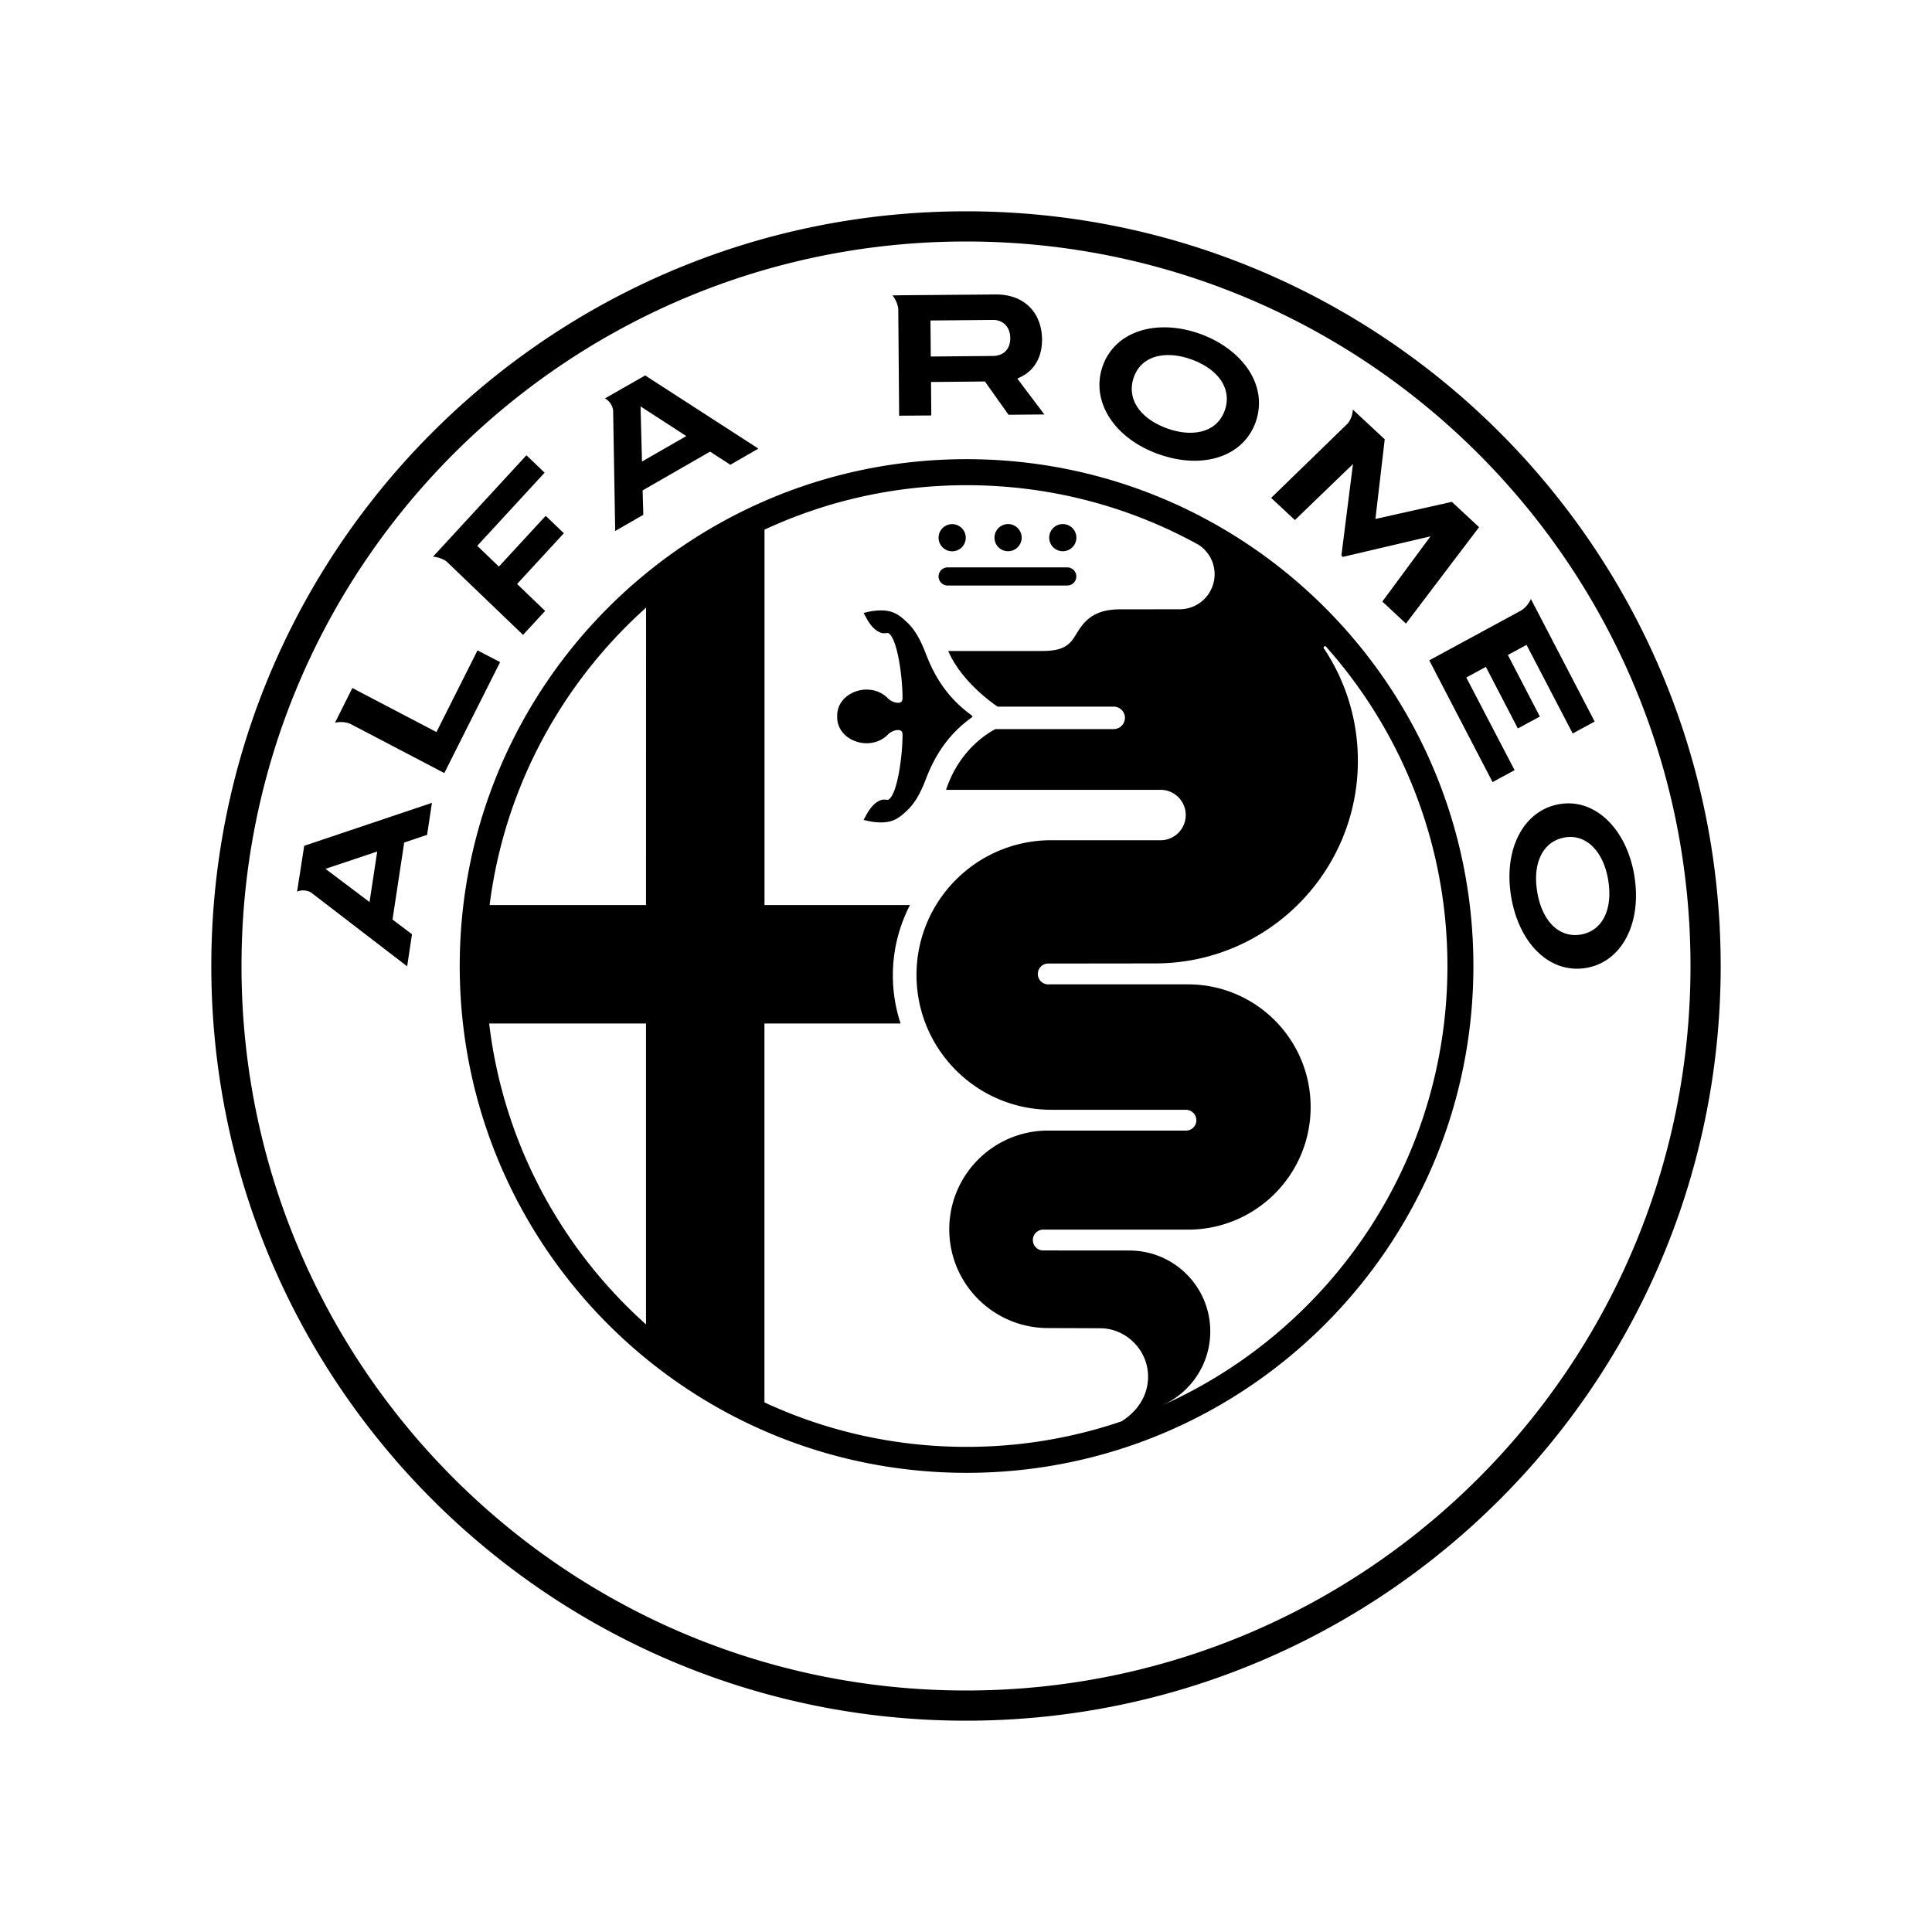 <svg xmlns="http://www.w3.org/2000/svg" width="100%" height="100%" viewBox="0 0 30.72 30.72"><path d="M16.899 8.765a0.216 0.216 0 1 0 0-0.432 0.216 0.216 0 1 0 0 0.432z m-9.306 1.576l-0.653 1.299-1.337-0.7-0.276 0.551a0.432 0.432 0 0 1 0.092-0.01c0.056 0 0.111 0.011 0.154 0.03l1.492 0.781 0.887-1.764z m15.722 0.432l0.311-0.169 0.509 0.979 0.35-0.189-0.509-0.979 0.297-0.161 0.734 1.409 0.349-0.19-1.014-1.949c-0.037 0.086-0.108 0.159-0.165 0.189l-1.451 0.787 1.007 1.936 0.35-0.19z m-7.286-2.008a0.216 0.216 0 1 0 0-0.432 0.216 0.216 0 1 0 0 0.432z m5.057 1.519l0.003 0.003c1.198 1.35 1.926 3.127 1.926 5.073 0 3.103-1.85 5.775-4.506 6.973-0.009 0.004-0.018 0.009-0.027 0.013l0.002-0.002 0.025-0.012c0.434-0.206 0.735-0.649 0.735-1.162 0-0.711-0.576-1.286-1.287-1.286l-1.355-0.001a0.166 0.166 0 1 1 0-0.331h2.288c1.077 0 1.95-0.873 1.95-1.95 0-1.077-0.873-1.95-1.95-1.95l-0.291 0h-1.918a0.166 0.166 0 1 1 0-0.331l1.687-0.002c1.78 0 3.223-1.443 3.223-3.223a3.207 3.207 0 0 0-0.531-1.772l-0.009-0.012a0.023 0.023 0 0 1-0.005-0.013c0-0.013 0.011-0.024 0.024-0.024 0.008 0 0.011 0.001 0.016 0.007z m-3.258 12.318a7.634 7.634 0 0 1-2.459 0.404c-1.148 0-2.237-0.253-3.214-0.707v-6.025h2.165a2.43 2.43 0 0 1-0.123-0.765c0-0.403 0.099-0.783 0.272-1.118H12.156v-5.969c0.977-0.454 2.066-0.707 3.214-0.707 1.335 0 2.59 0.342 3.682 0.944h0.001c0.156 0.099 0.26 0.273 0.26 0.472a0.557 0.557 0 0 1-0.557 0.557l-0.012-0h-0.179l-0.76 0.001c-0.268 0-0.414 0.079-0.507 0.159-0.266 0.23-0.174 0.503-0.719 0.503h-1.502c0.203 0.469 0.67 0.807 0.786 0.885h1.845a0.178 0.178 0 0 1 0.166 0.112 0.156 0.156 0 0 1 0.01 0.097 0.179 0.179 0 0 1-0.176 0.148H15.828c-0.144 0.075-0.583 0.349-0.785 0.966h3.39a0.401 0.401 0 1 1 0 0.801l-1.717-0c-1.184 0-2.143 0.96-2.143 2.143 0 1.184 0.96 2.143 2.143 2.143h2.141c0.091 0 0.166 0.076 0.166 0.168a0.164 0.164 0 0 1-0.166 0.163h-2.193c-0.867 0-1.57 0.703-1.57 1.57 0 0.867 0.703 1.57 1.57 1.57l0.828 0.003c0.418 0 0.763 0.351 0.763 0.767 0 0.34-0.205 0.579-0.427 0.716z m-7.556-8.211H7.785c0.237-1.871 1.151-3.532 2.488-4.729z m0 6.668c-1.351-1.209-2.269-2.891-2.494-4.785h2.494z m5.097-13.758c-4.451 0-8.059 3.608-8.059 8.059 0 4.451 3.608 8.059 8.059 8.059 4.451 0 8.059-3.609 8.059-8.059 0-4.451-3.608-8.059-8.059-8.059z m-0.301 2.009h1.902a0.144 0.144 0 0 0 0.144-0.144 0.144 0.144 0 0 0-0.144-0.144h-1.902a0.144 0.144 0 0 0-0.144 0.144c0 0.079 0.065 0.144 0.144 0.144z m0.072-0.544a0.216 0.216 0 1 0 0-0.432 0.216 0.216 0 1 0 0 0.432z m0.299 2.652l0.027-0.026v-0l-0.027-0.026c-0.421-0.306-0.608-0.684-0.72-0.978-0.078-0.202-0.165-0.368-0.292-0.489-0.132-0.126-0.229-0.193-0.419-0.193a0.971 0.971 0 0 0-0.23 0.029l-0.046 0.011 0.028 0.052c0.042 0.078 0.12 0.224 0.258 0.266a0.119 0.119 0 0 0 0.036 0.005 0.386 0.386 0 0 0 0.033-0.002c0.009-0.001 0.018-0.002 0.026-0.002 0.009 0 0.012 0.001 0.012 0.001 0.148 0.086 0.226 0.717 0.226 1.031 0 0.054-0.022 0.078-0.072 0.078-0.049 0-0.114-0.027-0.153-0.064-0.087-0.093-0.211-0.146-0.347-0.146-0.222 0-0.458 0.15-0.467 0.401v0.051c0.009 0.251 0.245 0.401 0.467 0.401 0.136 0 0.26-0.052 0.347-0.146 0.039-0.037 0.104-0.064 0.153-0.064 0.05 0 0.072 0.024 0.072 0.078 0 0.314-0.078 0.945-0.226 1.031 0 0-0.003 0.001-0.012 0.001a0.284 0.284 0 0 1-0.026-0.002 0.386 0.386 0 0 0-0.033-0.002 0.119 0.119 0 0 0-0.036 0.005c-0.137 0.042-0.215 0.187-0.258 0.266l-0.028 0.052 0.046 0.011a0.984 0.984 0 0 0 0.23 0.029c0.191 0 0.287-0.067 0.419-0.193 0.127-0.121 0.215-0.287 0.292-0.489 0.113-0.293 0.299-0.672 0.72-0.978z m-9.441 2.122l-0.122 0.803-0.7-0.528z m-1.274 0.637a0.246 0.246 0 0 1 0.097-0.019 0.252 0.252 0 0 1 0.123 0.032l0.003 0.002 1.527 1.173 0.077-0.51-0.31-0.234 0.186-1.224 0.364-0.122 0.077-0.509-2.031 0.683zM15.36 26.88C8.998 26.88 3.84 21.722 3.84 15.36S8.998 3.84 15.36 3.84C21.722 3.84 26.88 8.998 26.88 15.36c0 6.362-5.157 11.52-11.52 11.52zM15.36 3.36C8.733 3.36 3.36 8.733 3.36 15.36c0 6.627 5.373 12 12 12 6.627 0 12-5.372 12-12C27.36 8.733 21.987 3.36 15.36 3.36z m2.667 2.643c0.079-0.23 0.275-0.357 0.55-0.357 0.115 0 0.238 0.023 0.364 0.068 0.44 0.158 0.65 0.475 0.535 0.808-0.08 0.231-0.276 0.359-0.551 0.359-0.116 0-0.239-0.023-0.366-0.069-0.438-0.158-0.647-0.475-0.532-0.809z m0.392 1.217c0.195 0.07 0.389 0.106 0.576 0.106h0c0.475 0 0.84-0.233 0.974-0.624 0.095-0.276 0.052-0.57-0.121-0.828-0.166-0.246-0.438-0.448-0.768-0.566-0.19-0.068-0.382-0.103-0.568-0.103-0.479 0-0.845 0.232-0.98 0.62-0.192 0.555 0.181 1.142 0.886 1.395z m3.094 0.159l-0.184 1.455 0.023 0.021 1.394-0.327-0.766 1.037 0.376 0.35 1.162-1.533-0.432-0.402-1.216 0.272 0.148-1.267-0.452-0.421h-0l-0.055-0.051c-0.004 0.091-0.043 0.184-0.095 0.234l-1.204 1.17 0.378 0.352z m3.624 7.481a0.54 0.54 0 0 1-0.092 0.008c-0.301 0-0.532-0.263-0.602-0.685-0.078-0.467 0.094-0.807 0.437-0.867a0.566 0.566 0 0 1 0.09-0.008c0.296 0 0.532 0.268 0.601 0.683 0.078 0.469-0.092 0.81-0.434 0.869z m0.849-0.942c-0.112-0.674-0.542-1.144-1.046-1.144a0.9 0.9 0 0 0-0.148 0.013c-0.568 0.099-0.889 0.717-0.764 1.469 0.114 0.686 0.535 1.147 1.046 1.147a0.883 0.883 0 0 0 0.151-0.013c0.566-0.098 0.887-0.717 0.761-1.471zM15.792 5.087h0c0.161 0 0.271 0.116 0.272 0.288 0.001 0.174-0.104 0.283-0.275 0.285l-0.989 0.009-0.005-0.573z m-1.495 1.523l0.511-0.004-0.004-0.532 0.857-0.008 0.375 0.529 0.57-0.005-0.43-0.57 0.053-0.025c0.219-0.105 0.343-0.323 0.34-0.598-0.004-0.434-0.29-0.715-0.729-0.715l-1.559 0.013v0.001l-0.09 0.001c0.053 0.065 0.087 0.15 0.092 0.221z m-3.384 0.324l-0.705 0.405-0.023-0.877z m-1.165-0.421l0.001 0.003 0.033 1.927 0.447-0.257-0.011-0.388 1.073-0.617 0.322 0.209 0.446-0.257-1.8-1.163-0.64 0.365a0.254 0.254 0 0 1 0.128 0.178zM7.108 8.935L8.317 10.095l0.351-0.381-0.446-0.428 0.744-0.807-0.289-0.277-0.744 0.807-0.344-0.33 1.071-1.163-0.289-0.277-1.486 1.613c0.078 0.005 0.164 0.036 0.22 0.08l0.002 0.001Z" /></svg>